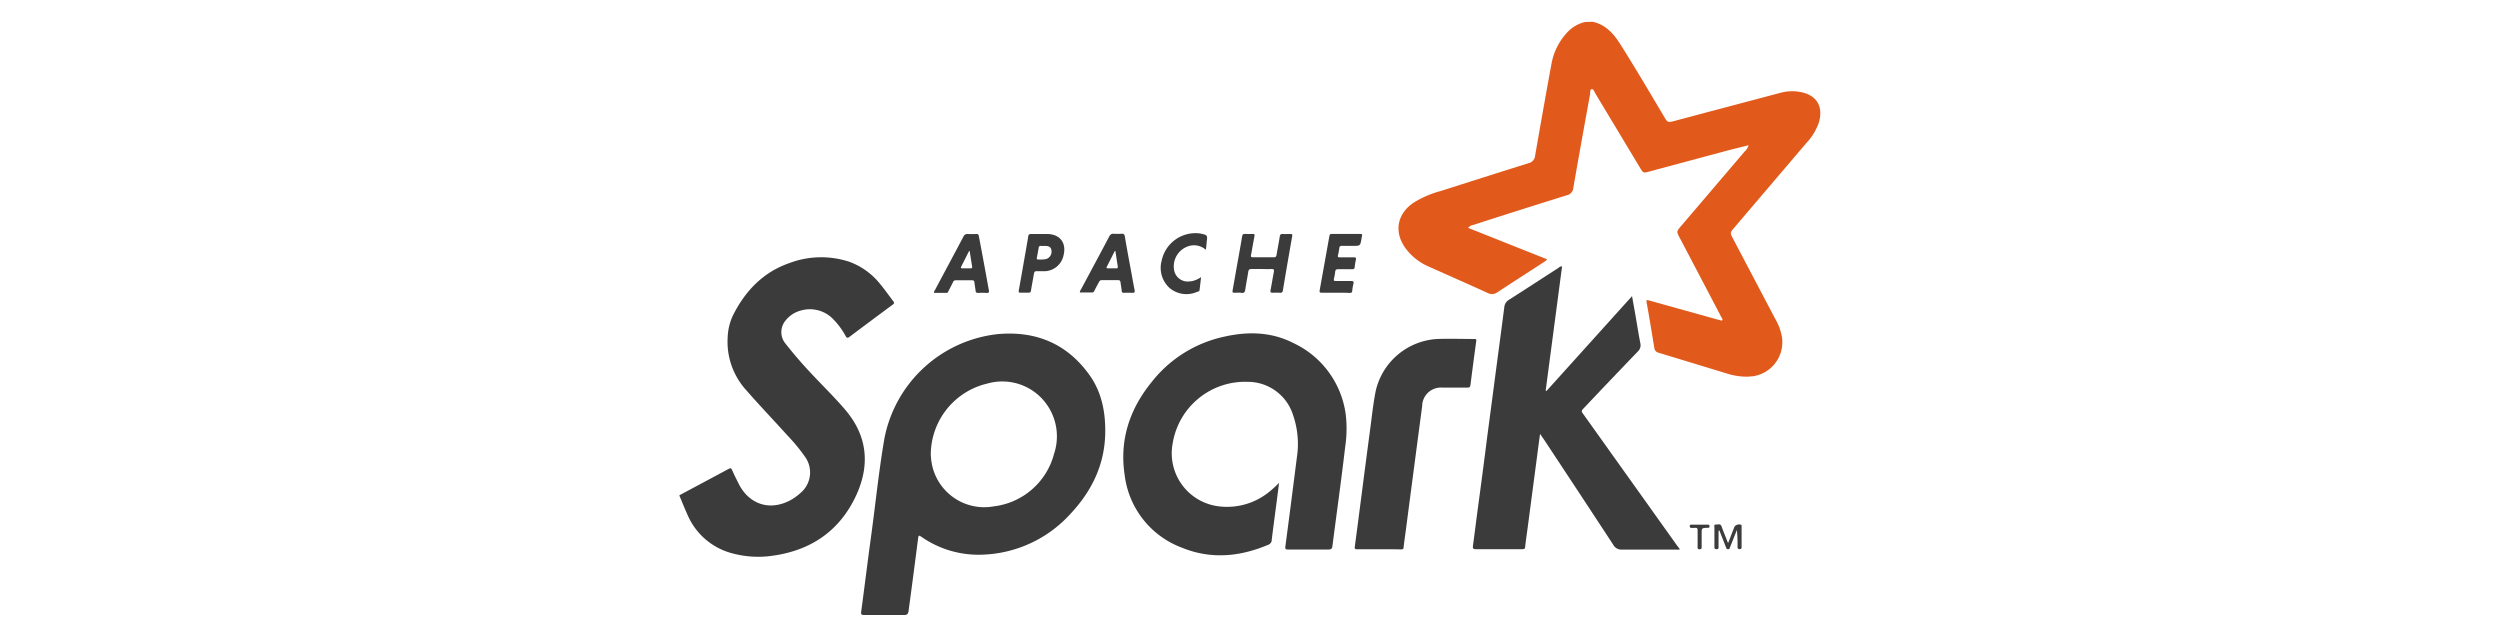 <svg id="Capa_9" data-name="Capa 9" xmlns="http://www.w3.org/2000/svg" viewBox="0 0 515 131.18"><defs><style>.cls-1{fill:#e15a1c;}.cls-2{fill:#3b3b3b;}.cls-3{fill:#3c3c3c;}</style></defs><title>spark_apache_logo</title><path class="cls-1" d="M328.09,4.49c2.71.58,4.36,2.5,5.74,4.69,3.1,4.91,6,9.84,8.93,14.78l.24.4c.48.79.71.87,1.59.65l7.09-1.89,15.1-4a9.1,9.1,0,0,1,4.48-.09c3,.72,4.3,2.9,3.49,6a11.42,11.42,0,0,1-2.62,4.41L357.25,46.91c-.87,1-.87,1.09-.26,2.23l8.73,16.59a11.22,11.22,0,0,1,1.38,3.79,7.1,7.1,0,0,1-6.06,8q-.32,0-.65.06a13.26,13.26,0,0,1-4.63-.63l-14.1-4.29a1.1,1.1,0,0,1-.87-1c-.52-3.09-1-6.17-1.57-9.26-.1-.63-.07-.66.54-.49L354,65.88h.05c.24,0,.55.29.72.09s-.1-.5-.22-.73l-5.49-10.47-3.21-6.11c-.45-.87-.42-1.07.19-1.79l13.4-15.71a2.4,2.4,0,0,0,.76-1.24l-4,1-16.68,4.48c-.94.25-1,.21-1.56-.65l-9.29-15.45c-.22-.37-.4-1-.79-.93s-.26.69-.33,1.06c-1.16,6.41-2.33,12.82-3.43,19.2a1.75,1.75,0,0,1-1.43,1.62q-9.64,3-19.26,6.11a1.59,1.59,0,0,0-1,.58l16.26,6.47a1.6,1.6,0,0,1-.62.56c-3.2,2.08-6.42,4.14-9.6,6.23a1.87,1.87,0,0,1-2,.16c-4-1.83-8.07-3.61-12.11-5.42a11.77,11.77,0,0,1-4.83-3.81c-2.4-3.32-1.75-7,1.57-9.31a20.3,20.3,0,0,1,5.65-2.46c6-1.91,12.08-3.85,18.13-5.74a1.75,1.75,0,0,0,1.36-1.6c1.11-6.36,2.23-12.72,3.4-19.06A12.77,12.77,0,0,1,323,6.52a7.1,7.1,0,0,1,3.6-2Z"/><path class="cls-2" d="M140,102c3.36-1.8,6.73-3.59,10.09-5.4.42-.23.56-.15.74.27.46,1.06,1,2.1,1.51,3.12,2.25,4.05,6.4,5.24,10.47,3.06a10.34,10.34,0,0,0,2-1.42,5.52,5.52,0,0,0,1-7.57,37.25,37.25,0,0,0-3.6-4.36c-2.79-3.1-5.68-6.11-8.42-9.25a14.84,14.84,0,0,1-3.88-11.12A11.41,11.41,0,0,1,151,64.95c2.51-5,6.18-8.86,11.57-10.74A18.53,18.53,0,0,1,175,53.94a14.47,14.47,0,0,1,6.39,4.67c.93,1.12,1.75,2.3,2.62,3.44.28.35.17.5-.13.72q-4.46,3.3-8.9,6.63c-.41.31-.55.19-.78-.18a15.28,15.28,0,0,0-2.78-3.69A6.66,6.66,0,0,0,164.87,64a5.92,5.92,0,0,0-3.11,2.11,3.71,3.71,0,0,0,.1,4.73,90.78,90.78,0,0,0,6,6.88c2.07,2.19,4.22,4.31,6.18,6.6,4.59,5.33,5.24,11.28,2.41,17.56-3.36,7.37-9.27,11.49-17.29,12.6a20.41,20.41,0,0,1-8.83-.64,13.78,13.78,0,0,1-8.73-7.86c-.59-1.27-1.1-2.62-1.65-3.88Z"/><path class="cls-2" d="M263.49,99.46c-.18,1.43-.34,2.71-.51,4-.34,2.62-.69,5.16-1,7.73a1.06,1.06,0,0,1-.65,1c-5.86,2.5-11.84,3.08-17.81.65a18.33,18.33,0,0,1-11.84-15c-1.09-7.16,1-13.52,5.53-19.1a25.91,25.91,0,0,1,15-9.39c4.88-1.1,9.71-1,14.27,1.34a19,19,0,0,1,10.75,14.75,25.44,25.44,0,0,1-.13,6.68c-.79,6.8-1.75,13.58-2.62,20.37-.07.54-.25.71-.79.71h-8.28c-.5,0-.71,0-.62-.66q1.21-9.13,2.36-18.28a18.23,18.23,0,0,0-.77-8.73A9.76,9.76,0,0,0,257,78.66a15.1,15.1,0,0,0-15.42,12.63,11,11,0,0,0,8.76,12.9q.42.08.84.13a13.76,13.76,0,0,0,10.19-2.93A22.4,22.4,0,0,0,263.49,99.46Z"/><path class="cls-2" d="M336.2,61c.21,1.16.39,2.2.58,3.23.38,2.16.72,4.36,1.13,6.48a1.75,1.75,0,0,1-.51,1.69Q331.86,78.15,326.34,84c-.64.67-.65.67-.1,1.42l19.2,26.91c.19.26.4.52.63.81a1.54,1.54,0,0,1-.71.08H334.08a1.89,1.89,0,0,1-1.75-1q-7.11-10.85-14.27-21.67l-.81-1.17c-.22,1.63-.42,3.12-.61,4.6l-1.94,14.72c-.17,1.3-.38,2.62-.51,3.9,0,.45-.22.53-.63.53H304c-.59,0-.63-.23-.57-.69.34-2.56.66-5.12,1-7.68q1-7.36,1.93-14.72l1.94-14.72c.53-4,1.07-8,1.58-12a2,2,0,0,1,.91-1.53c3.43-2.18,6.84-4.41,10.27-6.62a1.06,1.06,0,0,1,.73-.31l-3.38,25.59.17.09Z"/><path class="cls-2" d="M284.06,113.15H279.6c-.44,0-.58-.08-.51-.55.47-3.49.92-7,1.38-10.54q.9-7,1.82-13.91c.35-2.62.61-5.18,1.13-7.72a13.81,13.81,0,0,1,12.67-10.6c2.52-.09,5.05,0,7.58,0,.28,0,.5,0,.44.4q-.62,4.54-1.2,9.08c-.05.42-.21.55-.63.54h-5.11a3.86,3.86,0,0,0-4.19,3.5q0,.1,0,.19-1.66,12.54-3.3,25.08c-.17,1.36-.38,2.71-.53,4.08,0,.38-.18.49-.55.48C287.07,113.14,285.56,113.15,284.06,113.15Z"/><path class="cls-2" d="M259.82,55.42h-2c-.45,0-.62.15-.68.58-.18,1.2-.43,2.39-.6,3.59-.08.52-.22.87-.87.72a6.44,6.44,0,0,0-1.06,0c-.79,0-.78,0-.64-.8.26-1.44.51-2.89.77-4.36.38-2.14.78-4.27,1.13-6.42.08-.47.27-.57.69-.54a14.47,14.47,0,0,0,1.47,0c.36,0,.47.07.39.46-.25,1.27-.45,2.54-.7,3.81-.09.44,0,.54.45.54h4.22c.4,0,.53-.15.59-.52.2-1.26.46-2.51.65-3.75.07-.42.23-.56.65-.53s1,0,1.53,0c.32,0,.45.06.39.43q-1,5.63-1.93,11.22c-.06.36-.22.49-.58.46a11.15,11.15,0,0,0-1.47,0c-.46,0-.58-.11-.48-.57.24-1.23.43-2.47.67-3.69.1-.5,0-.65-.54-.63C261.19,55.46,260.51,55.42,259.82,55.42Z"/><path class="cls-2" d="M275.12,60.3H272.3c-.38,0-.52-.07-.45-.49q1-5.56,2-11.15c.05-.31.15-.47.52-.47h5.81c.38,0,.5.1.38.47a5,5,0,0,0-.1.58c-.26,1.41-.26,1.41-1.75,1.41H276.4c-.31,0-.45.1-.5.42a14.58,14.58,0,0,1-.27,1.5c-.09.37,0,.44.38.44h2.87c.4,0,.52.11.43.51s-.19,1-.25,1.5c0,.35-.23.45-.55.44h-2.87c-.4,0-.55.14-.59.52a10.75,10.75,0,0,1-.26,1.44c-.1.4.06.47.41.46h3.11c.51,0,.6.17.49.62a8.86,8.86,0,0,0-.24,1.39c0,.39-.23.46-.58.45C277,60.29,276.08,60.3,275.12,60.3Z"/><path class="cls-2" d="M248.41,51.47a3.64,3.64,0,0,0-3.36-.82,4.36,4.36,0,0,0-3.18,5,2.83,2.83,0,0,0,3.27,2.3l.22,0a4.94,4.94,0,0,0,2.06-.87c-.11,1-.2,1.86-.32,2.71,0,.24-.31.28-.51.34a5.4,5.4,0,0,1-5.64-.79,5.59,5.59,0,0,1-1.65-5.63A7.11,7.11,0,0,1,247,48.07l.35.05c1.4.31,1.43.36,1.22,1.75C248.54,50.38,248.49,50.86,248.41,51.47Z"/><path class="cls-3" d="M356,111.86c.48-1.22.87-2.31,1.33-3.4a1.2,1.2,0,0,1,1.35-.35c.12.1.09.25.09.38v4.22c0,.31-.1.41-.4.41s-.44-.12-.44-.45a28.37,28.37,0,0,0-.13-3.49l-.44,1.1c-.31.79-.61,1.56-.93,2.34-.09.22-.09.52-.45.52s-.38-.29-.47-.51c-.45-1.12-.87-2.24-1.34-3.4-.19.15-.15.31-.15.45v2.87c0,.29.07.58-.41.58s-.44-.26-.44-.57v-3.88c0-.24-.16-.64.3-.62s.94-.27,1.18.4c.32.92.71,1.82,1.06,2.73C355.77,111.41,355.85,111.59,356,111.86Z"/><path class="cls-2" d="M349.71,110.93v-1.64c0-.54-.16-.58-.58-.55a6.54,6.54,0,0,1-.76,0c-.24,0-.28-.17-.27-.37a.25.25,0,0,1,.21-.29h3.57c.2,0,.27.11.27.31s0,.31-.24.34h-.24c-1.13.05-1.13.05-1.13,1.21v2.76c0,.32-.09.45-.43.45s-.42-.17-.41-.47C349.72,112.11,349.71,111.52,349.71,110.93Z"/><path class="cls-2" d="M224.72,77.67c-4.59-6.71-11.09-9.55-19.11-8.85A26.74,26.74,0,0,0,182.2,90.26c-1.14,6.6-1.81,13.26-2.71,19.88-.72,5.24-1.37,10.55-2.08,15.83-.07.54,0,.72.6.72h8.28c.59,0,.77-.24.87-.78q1-7.42,1.95-14.84c.11-.87.14-.87.87-.37a20.52,20.52,0,0,0,12.08,3.57,26,26,0,0,0,3.73-.35,25.61,25.61,0,0,0,14.66-8c4.46-4.73,7.15-10.22,7.23-16.84C227.73,85,227,81.07,224.72,77.67Zm-7.63,16a14.64,14.64,0,0,1-12.37,10.64,11,11,0,0,1-12.78-8.84q0-.17-.06-.34c-.09-.58-.11-1.17-.14-1.48A15.09,15.09,0,0,1,203.44,79a11.21,11.21,0,0,1,12.22,4.36A11.35,11.35,0,0,1,217.09,93.62Z"/><path class="cls-2" d="M233.72,59.7c-.21-1-.38-2-.56-3-.48-2.62-1-5.31-1.44-8-.08-.44-.25-.58-.69-.55a10.9,10.9,0,0,1-1.64,0,.87.87,0,0,0-.87.54c-1.93,3.65-3.88,7.28-5.83,10.92a1.17,1.17,0,0,0-.24.64H225c.25,0,.33-.15.43-.33.31-.63.65-1.25,1-1.89a.57.57,0,0,1,.56-.32h3.34c.33,0,.45.13.49.43.08.58.19,1.16.25,1.75,0,.32.16.44.48.43a16.66,16.66,0,0,1,1.7,0C233.71,60.36,233.82,60.16,233.72,59.7Zm-3.78-4.43H228.2c-.24,0-.32-.08-.2-.31l1.65-3.26h.12c.17,1.07.32,2.14.5,3.21,0,.29-.07.38-.31.38Z"/><path class="cls-2" d="M203.71,59.82q-1-5.57-2.07-11.19c-.06-.34-.22-.45-.55-.43a15.15,15.15,0,0,1-1.75,0,.87.87,0,0,0-.87.54c-1.94,3.67-3.9,7.31-5.86,11a.94.94,0,0,0-.21.59H195c.26,0,.31-.21.39-.38.31-.61.64-1.21.93-1.83a.56.56,0,0,1,.58-.38h3.34c.31,0,.45.09.49.42.06.57.17,1.12.24,1.68,0,.34.15.52.55.5a17.21,17.21,0,0,1,1.75,0C203.68,60.36,203.78,60.23,203.71,59.82ZM200,55.27h-1.82c-.21,0-.3-.09-.2-.29l1.65-3.27h.12l.52,3.27c0,.26-.1.29-.28.29Z"/><path class="cls-2" d="M215.67,48.2H212.5c-.57,0-.65.17-.7.6-.09.64-.22,1.27-.32,1.9-.53,3-1.06,6.11-1.61,9.11-.08.43.05.5.42.48h1.58c.35,0,.46-.11.52-.45.18-1.18.42-2.35.61-3.49.06-.36.2-.5.57-.48h1.7a4.11,4.11,0,0,0,3.82-3.26C219.74,50,218.33,48.22,215.67,48.2Zm-.2,5.18a7.18,7.18,0,0,1-1.63.07c-.24,0-.3-.12-.25-.34.13-.69.26-1.38.38-2.07a.38.38,0,0,1,.47-.38,4.29,4.29,0,0,0,.58,0h.24c.87,0,1.28.28,1.35,1A1.58,1.58,0,0,1,215.47,53.37Z"/></svg>